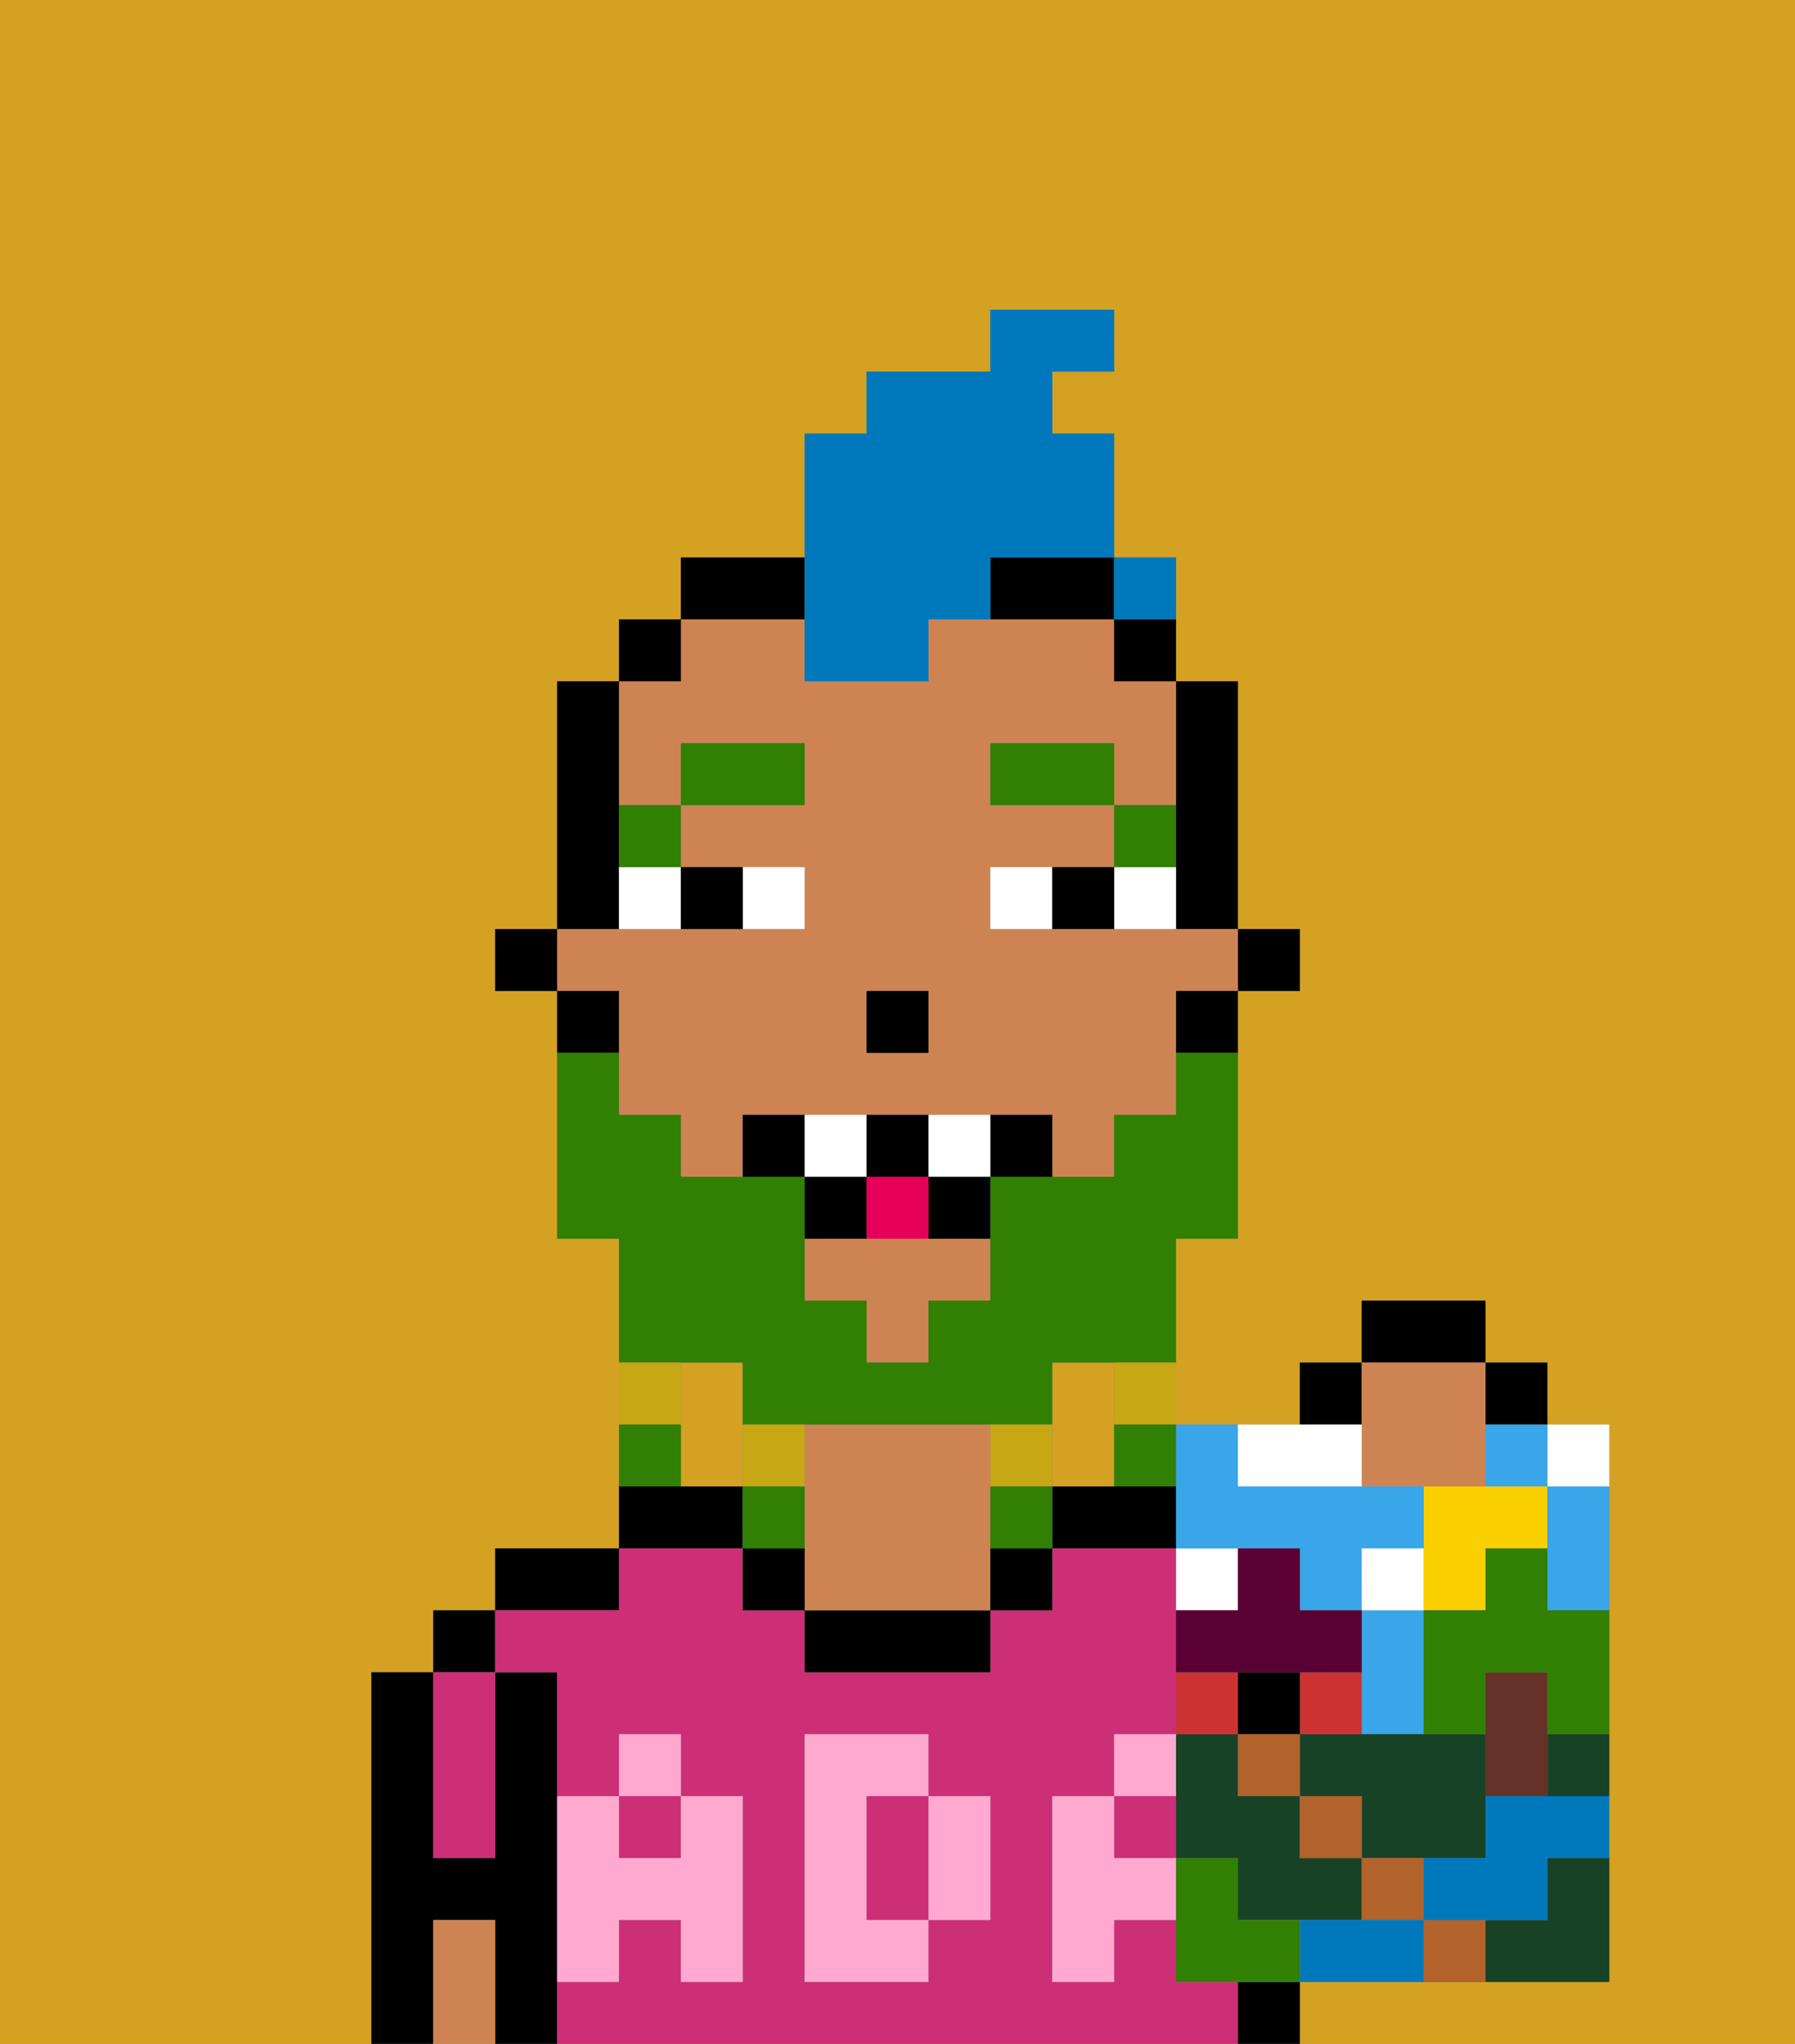 <svg xmlns="http://www.w3.org/2000/svg" viewBox="0 0 29 33"><rect x="0" y="0" width="29" height="33" fill="#808080" stroke="none"/><defs><style>polygon,rect,path{shape-rendering:crispedges;}.da178-1{fill:#d4a122;}.da178-2{fill:#000000;}.da178-3{fill:#cc2f76;}.da178-4{fill:#ce8452;}.da178-5{fill:#ffa9d0;}.da178-6{fill:#ffffff;}.da178-7{fill:#317f03;}.da178-8{fill:#317f03;}.da178-9{fill:#c8a715;}.da178-10{fill:#e70059;}.da178-11{fill:#0079bc;}.da178-12{fill:#fad000;}.da178-13{fill:#38a6e8;}.da178-14{fill:#184226;}.da178-15{fill:#cc3232;}.da178-16{fill:#590035;}.da178-17{fill:#b2622b;}.da178-18{fill:#0079bc;}.da178-19{fill:#663228;}.da178-20{fill:#317f03;}</style></defs><path class="da178-1" d="M0,33H6V27H7V26H8V25h2V20H9V16H8V15H9V11h1V10h1V9h2V7h1V6h2V5h2V6H17V7h1V9h1v2h1v4h1v1H20v4H19v3h2V22h1V21h2v1h1v1h1v9H21v1h8V0H0Z"/><path class="da178-1" d="M18,24V22H17v2Z"/><path class="da178-1" d="M12,22H11v2h1V22Z"/><rect class="da178-2" x="7" y="26" width="1" height="1"/><path class="da178-2" d="M9,31V27H8v3H7V27H6v6H7V31H8v2H9V31Z"/><path class="da178-2" d="M10,25H8v1h2Z"/><path class="da178-2" d="M12,24H10v1h2Z"/><path class="da178-2" d="M18,24H17v1h2V24Z"/><rect class="da178-2" x="20" y="32" width="1" height="1"/><rect class="da178-3" x="10" y="29" width="1" height="1"/><path class="da178-3" d="M19,32V31H18v1H17V29h1V28h1V25H17v1H16v1H13V26H12V25H10v1H8v1H9v2h1V28h1v1h1v3H11V31H10v1H9v1H20V32Zm-3-2v1H15v1H13V28h2v1h1Z"/><path class="da178-3" d="M15,29H14v2h1V29Z"/><rect class="da178-3" x="18" y="29" width="1" height="1"/><path class="da178-2" d="M13,26v1h3V26H13Z"/><path class="da178-4" d="M16,24V23H13v3h3V24Z"/><path class="da178-3" d="M7,30H8V27H7v3Z"/><path class="da178-4" d="M7,31v2H8V31Z"/><path class="da178-2" d="M16,26h1V25H16Z"/><path class="da178-2" d="M12,25v1h1V25Z"/><path class="da178-5" d="M18,30V29H17v3h1V31h1V30Z"/><rect class="da178-5" x="18" y="28" width="1" height="1"/><path class="da178-5" d="M15,30v1h1V29H15Z"/><path class="da178-5" d="M14,30V29h1V28H13v4h2V31H14Z"/><path class="da178-5" d="M9,32h1V31h1v1h1V29H11v1H10V29H9v3Z"/><rect class="da178-5" x="10" y="28" width="1" height="1"/><rect class="da178-2" x="20" y="15" width="1" height="1"/><path class="da178-2" d="M19,14v1h1V11H19v3Z"/><path class="da178-4" d="M10,17v1h1v1h1V18h5v1h1V18h1V16h1V15H16V14h2V13H16V12h2v1h1V11H18V10H15v1H13V10H11v1H10v2h1V12h2v1H11v1h2v1H9v1h1Zm4-1h1v1H14Z"/><path class="da178-4" d="M14,20H13v1h1v1h1V21h1V20H14Z"/><path class="da178-2" d="M19,17h1V16H19Z"/><path class="da178-2" d="M18,11h1V10H18Z"/><path class="da178-2" d="M16,10h2V9H16Z"/><path class="da178-2" d="M13,9H11v1h2Z"/><rect class="da178-2" x="10" y="10" width="1" height="1"/><path class="da178-2" d="M10,14V11H9v4h1Z"/><path class="da178-2" d="M10,16H9v1h1Z"/><rect class="da178-2" x="8" y="15" width="1" height="1"/><rect class="da178-2" x="14" y="16" width="1" height="1"/><path class="da178-6" d="M13,15V14H12v1Z"/><path class="da178-6" d="M10,15h1V14H10Z"/><path class="da178-6" d="M18,14v1h1V14Z"/><path class="da178-6" d="M16,14v1h1V14Z"/><path class="da178-2" d="M12,15V14H11v1Z"/><path class="da178-2" d="M17,14v1h1V14Z"/><path class="da178-7" d="M19,13H18v1h1Z"/><rect class="da178-7" x="16" y="12" width="2" height="1"/><path class="da178-7" d="M11,14V13H10v1Z"/><rect class="da178-7" x="11" y="12" width="2" height="1"/><path class="da178-8" d="M12,22v1h5V22h2V20h1V17H19v1H18v1H16v2H15v1H14V21H13V19H11V18H10V17H9v3h1v2h2Z"/><path class="da178-9" d="M18,23h1V22H18Z"/><path class="da178-8" d="M18,24h1V23H18Z"/><path class="da178-9" d="M17,24V23H16v1Z"/><path class="da178-8" d="M16,24v1h1V24Z"/><path class="da178-9" d="M13,23H12v1h1Z"/><path class="da178-8" d="M13,24H12v1h1Z"/><path class="da178-9" d="M11,22H10v1h1Z"/><path class="da178-8" d="M11,23H10v1h1Z"/><path class="da178-2" d="M12,18v1h1V18Z"/><path class="da178-2" d="M16,18v1h1V18Z"/><path class="da178-2" d="M15,20h1V19H15Z"/><path class="da178-2" d="M15,19V18H14v1Z"/><path class="da178-2" d="M14,19H13v1h1Z"/><path class="da178-6" d="M14,18H13v1h1Z"/><path class="da178-6" d="M15,18v1h1V18Z"/><path class="da178-10" d="M14,20h1V19H14Z"/><path class="da178-11" d="M13,11h2V10h1V9h2V7H17V6h1V5H16V6H14V7H13v4Z"/><path class="da178-11" d="M19,10V9H18v1Z"/><path class="da178-6" d="M20,25H19v1h1Z"/><path class="da178-2" d="M24,21H22v1h2Z"/><rect class="da178-2" x="21" y="22" width="1" height="1"/><rect class="da178-2" x="24" y="22" width="1" height="1"/><path class="da178-4" d="M22,24h2V22H22v2Z"/><path class="da178-12" d="M24,26V25h1V24H23v2Z"/><path class="da178-13" d="M19,25h2v1h1V25h1V24H20V23H19v2Z"/><path class="da178-13" d="M22,28h1V26H22v2Z"/><path class="da178-14" d="M19,30h1v1h2V30H21V29H20V28H19v2Z"/><path class="da178-14" d="M21,28v1h1v1h2V28H21Z"/><path class="da178-14" d="M25,31H24v1h2V30H25Z"/><path class="da178-6" d="M23,25H22v1h1Z"/><path class="da178-6" d="M21,24h1V23H20v1Z"/><path class="da178-6" d="M26,24V23H25v1Z"/><path class="da178-15" d="M20,27H19v1h1Z"/><path class="da178-15" d="M22,28V27H21v1Z"/><rect class="da178-2" x="20" y="27" width="1" height="1"/><path class="da178-16" d="M21,27h1V26H21V25H20v1H19v1h2Z"/><rect class="da178-17" x="20" y="28" width="1" height="1"/><rect class="da178-17" x="21" y="29" width="1" height="1"/><path class="da178-17" d="M22,31h1V30H22Z"/><path class="da178-17" d="M23,31v1h1V31Z"/><path class="da178-13" d="M25,25v1h1V24H25Z"/><path class="da178-13" d="M24,24h1V23H24Z"/><path class="da178-18" d="M24,29v1H23v1h2V30h1V29H24Z"/><path class="da178-18" d="M22,31H21v1h2V31Z"/><path class="da178-14" d="M25,29h1V28H25Z"/><path class="da178-19" d="M25,29V27H24v2Z"/><path class="da178-20" d="M25,25H24v1H23v2h1V27h1v1h1V26H25Z"/><path class="da178-20" d="M20,31V30H19v2h2V31Z"/><rect class="da178-11" x="18" y="9" width="1" height="1"></rect></svg>